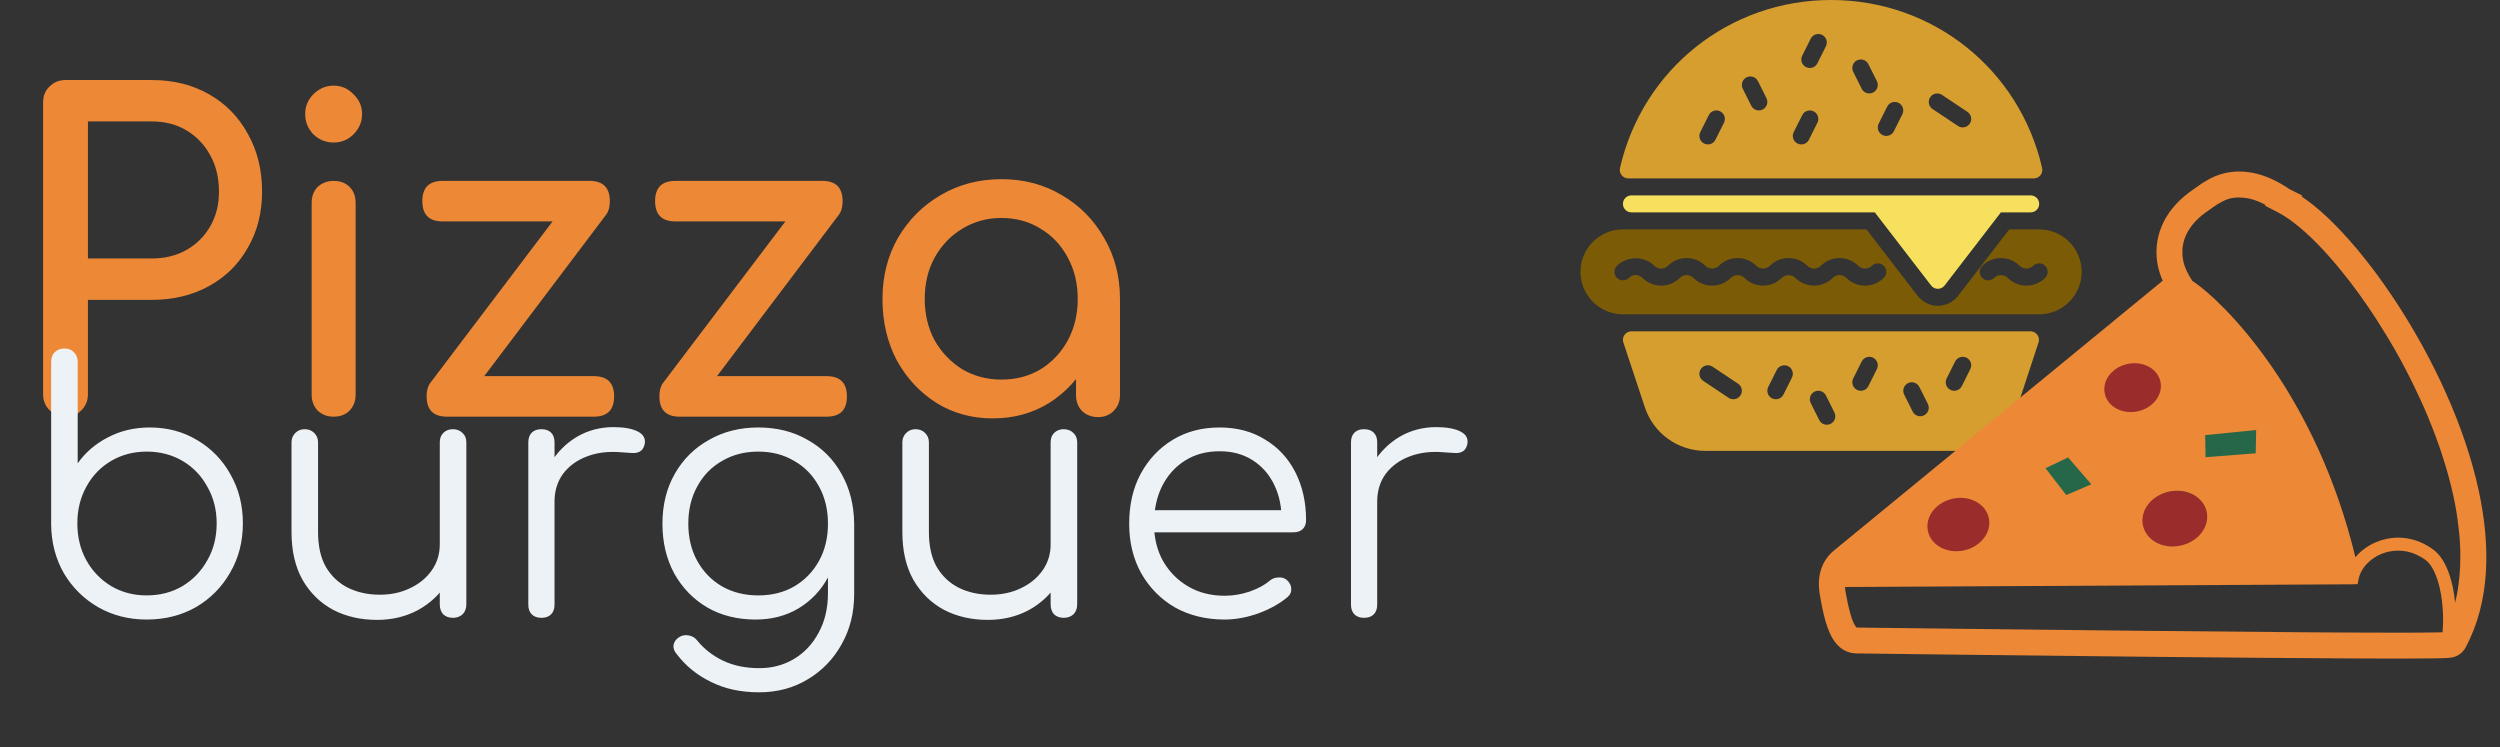 <svg width="174" height="52" viewBox="0 0 174 52" fill="none" xmlns="http://www.w3.org/2000/svg">
<rect x="0" y="0" width="174" height="52" fill="#333333" stroke="none"/>
<path d="M138.971 13.599H130.779H113.547C113.221 13.599 112.956 13.863 112.956 14.19C112.956 14.517 113.221 14.781 113.547 14.781H130.487L134.406 19.872C134.518 20.017 134.691 20.102 134.874 20.102C135.058 20.102 135.231 20.017 135.343 19.872L139.262 14.781H141.336C141.663 14.781 141.927 14.517 141.927 14.19C141.927 13.863 141.663 13.599 141.336 13.599H138.971Z" fill="#F6E05E"/>
<path d="M113.327 12.416H141.556C141.737 12.416 141.906 12.334 142.019 12.193C142.131 12.053 142.173 11.868 142.132 11.693C140.552 4.808 134.511 0 127.442 0C120.372 0 114.331 4.808 112.751 11.693C112.711 11.868 112.752 12.052 112.865 12.193C112.977 12.335 113.147 12.416 113.327 12.416ZM134.341 6.767C134.521 6.495 134.888 6.422 135.161 6.603L136.934 7.786C137.206 7.967 137.279 8.334 137.098 8.606C136.984 8.777 136.797 8.869 136.606 8.869C136.493 8.869 136.379 8.836 136.278 8.769L134.504 7.587C134.233 7.405 134.16 7.039 134.341 6.767ZM130.756 8.604L131.347 7.422C131.493 7.13 131.847 7.012 132.141 7.158C132.433 7.304 132.551 7.659 132.405 7.951L131.814 9.134C131.71 9.341 131.501 9.461 131.284 9.461C131.195 9.461 131.105 9.44 131.02 9.399C130.729 9.251 130.61 8.897 130.756 8.604ZM129.247 4.201C129.54 4.056 129.894 4.174 130.04 4.465L130.632 5.648C130.778 5.94 130.659 6.295 130.367 6.441C130.282 6.483 130.192 6.503 130.104 6.503C129.887 6.503 129.678 6.384 129.574 6.176L128.983 4.994C128.836 4.702 128.955 4.347 129.247 4.201ZM125.435 3.874L126.026 2.692C126.172 2.4 126.527 2.283 126.819 2.428C127.111 2.574 127.23 2.929 127.084 3.221L126.492 4.404C126.389 4.611 126.18 4.731 125.963 4.731C125.874 4.731 125.783 4.71 125.699 4.669C125.407 4.521 125.289 4.167 125.435 3.874ZM124.843 9.196L125.435 8.013C125.581 7.722 125.935 7.603 126.228 7.749C126.52 7.895 126.638 8.25 126.492 8.542L125.901 9.725C125.798 9.932 125.589 10.052 125.371 10.052C125.283 10.052 125.192 10.032 125.108 9.99C124.816 9.843 124.697 9.488 124.843 9.196ZM121.561 5.383C121.853 5.238 122.208 5.356 122.354 5.648L122.945 6.83C123.091 7.122 122.973 7.478 122.681 7.624C122.596 7.666 122.506 7.686 122.417 7.686C122.2 7.686 121.992 7.566 121.888 7.359L121.296 6.176C121.15 5.885 121.269 5.529 121.561 5.383ZM118.34 9.196L118.931 8.013C119.077 7.722 119.431 7.603 119.724 7.749C120.016 7.895 120.135 8.25 119.989 8.542L119.397 9.725C119.294 9.932 119.085 10.052 118.868 10.052C118.779 10.052 118.688 10.032 118.604 9.99C118.312 9.843 118.194 9.488 118.34 9.196Z" fill="#D69E2E"/>
<path d="M141.32 23.059H113.547C113.358 23.059 113.179 23.15 113.068 23.303C112.957 23.458 112.926 23.656 112.986 23.836L114.478 28.34C115.08 30.159 116.772 31.381 118.688 31.381H136.189C138.109 31.381 139.802 30.156 140.402 28.332L141.882 23.835C141.942 23.655 141.91 23.457 141.799 23.304C141.688 23.151 141.51 23.059 141.32 23.059ZM121.134 27.526C121.02 27.697 120.833 27.789 120.642 27.789C120.53 27.789 120.415 27.756 120.314 27.689L118.541 26.507C118.269 26.325 118.196 25.959 118.377 25.687C118.558 25.415 118.924 25.341 119.197 25.523L120.971 26.706C121.242 26.887 121.315 27.254 121.134 27.526ZM124.719 26.279L124.128 27.462C124.024 27.669 123.816 27.789 123.598 27.789C123.509 27.789 123.419 27.769 123.334 27.727C123.042 27.581 122.924 27.225 123.07 26.933L123.661 25.751C123.807 25.459 124.162 25.341 124.455 25.486C124.746 25.632 124.865 25.987 124.719 26.279ZM127.411 29.5C127.325 29.542 127.236 29.562 127.147 29.562C126.93 29.562 126.721 29.442 126.617 29.235L126.026 28.052C125.88 27.76 125.998 27.405 126.29 27.259C126.583 27.113 126.938 27.231 127.084 27.523L127.675 28.706C127.821 28.999 127.703 29.354 127.411 29.5ZM130.632 25.688L130.04 26.87C129.937 27.078 129.728 27.198 129.511 27.198C129.422 27.198 129.331 27.177 129.247 27.135C128.955 26.989 128.837 26.634 128.983 26.342L129.574 25.159C129.72 24.868 130.074 24.75 130.367 24.895C130.659 25.041 130.778 25.396 130.632 25.688ZM133.914 28.909C133.829 28.951 133.739 28.971 133.651 28.971C133.434 28.971 133.225 28.851 133.121 28.644L132.53 27.461C132.384 27.169 132.502 26.814 132.794 26.668C133.087 26.523 133.441 26.64 133.587 26.932L134.179 28.114C134.325 28.408 134.206 28.762 133.914 28.909ZM137.135 25.688L136.544 26.87C136.441 27.078 136.232 27.198 136.014 27.198C135.926 27.198 135.835 27.177 135.751 27.135C135.459 26.989 135.34 26.634 135.486 26.342L136.078 25.159C136.224 24.868 136.578 24.75 136.871 24.895C137.163 25.041 137.281 25.396 137.135 25.688Z" fill="#D69E2E"/>
<path d="M141.927 15.964H139.845L136.28 20.593C135.945 21.027 135.42 21.285 134.875 21.285C134.33 21.285 133.804 21.027 133.471 20.595L129.906 15.964H112.956C111.326 15.964 110 17.29 110 18.92C110 20.55 111.326 21.876 112.956 21.876H141.927C143.558 21.876 144.884 20.55 144.884 18.92C144.884 17.29 143.558 15.964 141.927 15.964ZM131.112 19.338C130.763 19.687 130.299 19.879 129.807 19.879C129.314 19.879 128.851 19.687 128.502 19.338C128.243 19.079 127.823 19.079 127.564 19.338C126.845 20.058 125.674 20.058 124.954 19.338C124.703 19.087 124.268 19.087 124.017 19.338C123.297 20.058 122.127 20.058 121.407 19.338C121.156 19.087 120.721 19.087 120.469 19.338C119.75 20.058 118.579 20.058 117.859 19.338C117.601 19.079 117.181 19.079 116.922 19.338C116.202 20.058 115.032 20.058 114.312 19.338C114.053 19.079 113.633 19.079 113.374 19.338C113.143 19.569 112.769 19.569 112.538 19.338C112.307 19.107 112.307 18.733 112.538 18.502C113.236 17.804 114.45 17.804 115.148 18.502C115.407 18.761 115.827 18.761 116.086 18.502C116.805 17.782 117.976 17.782 118.696 18.502C118.947 18.753 119.382 18.753 119.633 18.502C120.353 17.782 121.523 17.782 122.243 18.502C122.494 18.753 122.929 18.753 123.181 18.502C123.9 17.782 125.071 17.782 125.791 18.502C126.049 18.761 126.469 18.761 126.728 18.502C127.448 17.782 128.618 17.782 129.338 18.502C129.597 18.761 130.017 18.761 130.276 18.502C130.507 18.271 130.881 18.271 131.112 18.502C131.343 18.733 131.343 19.107 131.112 19.338ZM142.345 19.338C141.986 19.698 141.513 19.878 141.041 19.878C140.568 19.878 140.095 19.698 139.736 19.338C139.484 19.087 139.049 19.087 138.798 19.338C138.567 19.569 138.193 19.569 137.962 19.338C137.731 19.107 137.731 18.733 137.962 18.502C138.682 17.782 139.852 17.782 140.572 18.502C140.823 18.753 141.258 18.753 141.509 18.502C141.741 18.271 142.114 18.271 142.345 18.502C142.577 18.733 142.577 19.107 142.345 19.338Z" fill="#7C5B06"/>
<ellipse cx="136.199" cy="36.45" rx="2.326" ry="1.938" transform="rotate(-7 136.199 36.45)" fill="#9B2C2C"/>
<ellipse cx="151.387" cy="36.108" rx="2.326" ry="1.938" transform="rotate(-7 151.387 36.108)" fill="#9B2C2C"/>
<ellipse cx="148.335" cy="27.15" rx="2.326" ry="1.938" transform="rotate(-7 148.335 27.15)" fill="#9B2C2C"/>
<rect x="141.788" y="31.078" width="16.279" height="3.876" transform="rotate(-7 141.788 31.078)" fill="#276749"/>
<path d="M172.528 34.185C171.544 29.617 169.335 24.975 166.863 21.168L166.107 21.66L166.862 21.168C165.625 19.264 164.321 17.574 163.05 16.205C162.075 15.159 161.128 14.304 160.198 13.679L160.241 13.613L159.378 13.181L159.269 13.111C159.197 13.063 159.104 13.003 159.002 12.94L158.995 12.935C158.634 12.714 158.08 12.4 157.384 12.181C156.691 11.963 155.837 11.841 154.912 12.034L154.907 12.035C154.397 12.144 153.885 12.359 153.398 12.677L153.385 12.679L153.238 12.779L153.218 12.79L152.449 13.33L152.446 13.332L152.425 13.347C151.493 14.028 150.817 14.857 150.441 15.773L150.443 15.771C150.063 16.687 150.004 17.658 150.198 18.557C150.272 18.898 150.388 19.224 150.525 19.538L127.625 38.331C127.105 38.758 126.804 39.325 126.678 39.88C126.554 40.419 126.578 40.941 126.662 41.406C126.713 41.69 126.775 42.043 126.854 42.414C126.969 42.941 127.109 43.508 127.345 44.041L127.345 44.044C127.462 44.301 127.617 44.593 127.865 44.864C128.004 45.015 128.176 45.16 128.397 45.277C128.615 45.392 128.887 45.474 129.186 45.476L129.187 45.477C129.263 45.479 139.271 45.608 149.413 45.71C154.5 45.762 159.62 45.807 163.533 45.826C165.489 45.834 167.144 45.838 168.348 45.831C168.95 45.829 169.44 45.823 169.802 45.815C169.98 45.811 170.131 45.807 170.262 45.799L170.319 45.796L170.27 45.798C170.359 45.793 170.492 45.791 170.666 45.757L170.708 45.748L170.815 45.717L170.873 45.7L171.004 45.641L171.057 45.617L171.108 45.585C171.118 45.581 171.197 45.535 171.277 45.467C171.36 45.398 171.443 45.309 171.513 45.215L171.526 45.196L171.557 45.15L171.573 45.125L171.603 45.071L171.63 45.021L171.606 45.065C173.32 41.863 173.345 38.015 172.528 34.185ZM152.62 34.411C153.095 34.654 153.471 35.076 153.586 35.619C153.703 36.161 153.534 36.7 153.2 37.116C152.865 37.535 152.363 37.846 151.77 37.974C151.177 38.101 150.592 38.023 150.116 37.778C149.64 37.535 149.265 37.112 149.15 36.571C149.033 36.029 149.202 35.489 149.536 35.073C149.871 34.655 150.371 34.344 150.964 34.217C151.558 34.09 152.143 34.168 152.62 34.411ZM146.832 26.077C147.124 25.712 147.561 25.44 148.076 25.331C148.592 25.22 149.101 25.287 149.518 25.502C149.933 25.713 150.264 26.085 150.367 26.563C150.469 27.041 150.321 27.515 150.028 27.879C149.736 28.245 149.299 28.518 148.783 28.628C148.268 28.738 147.758 28.67 147.341 28.455C146.925 28.244 146.595 27.872 146.493 27.394C146.39 26.917 146.539 26.442 146.832 26.077ZM143.94 31.837L145.557 33.706L143.814 34.459L142.548 32.822L142.366 32.587L143.94 31.837ZM134.551 35.529C134.871 35.128 135.351 34.831 135.917 34.709C136.483 34.587 137.042 34.663 137.497 34.896C137.952 35.129 138.311 35.535 138.422 36.054C138.534 36.572 138.373 37.09 138.054 37.488C137.733 37.887 137.255 38.185 136.689 38.308C136.122 38.428 135.562 38.354 135.107 38.12C134.653 37.888 134.294 37.482 134.183 36.963C134.071 36.444 134.232 35.927 134.551 35.529ZM170.002 44.007C169.965 44.008 169.917 44.009 169.877 44.01C169.838 44.011 169.805 44.013 169.761 44.014C169.414 44.021 168.934 44.027 168.339 44.031C167.173 44.037 165.561 44.033 163.662 44.025C163.49 44.025 163.311 44.024 163.134 44.023C162.841 44.022 162.547 44.02 162.241 44.017C162.058 44.018 161.87 44.015 161.682 44.015C161.268 44.013 160.853 44.01 160.421 44.006C160.41 44.006 160.399 44.006 160.389 44.007C157.067 43.983 153.24 43.947 149.431 43.908C140.336 43.816 131.345 43.702 129.544 43.681C129.366 43.678 129.245 43.676 129.225 43.675L129.218 43.669C129.211 43.665 129.204 43.659 129.19 43.645C129.166 43.618 129.138 43.579 129.111 43.536C129.07 43.475 129.029 43.398 128.989 43.307C128.923 43.158 128.862 42.976 128.805 42.781C128.792 42.74 128.779 42.695 128.767 42.649C128.713 42.453 128.661 42.247 128.615 42.035C128.544 41.703 128.485 41.373 128.435 41.091C128.42 41.009 128.422 40.935 128.416 40.855L163.712 40.667L164.087 40.655L164.176 40.226L164.234 40.033C164.518 39.259 165.305 38.595 166.27 38.391C167.086 38.219 168 38.356 168.853 39.003C169.253 39.293 169.632 40.084 169.83 41.042C170.037 42.003 170.082 43.104 170.002 44.007ZM153.505 31.821L153.486 30.561L153.482 30.284L157.029 29.928L156.998 31.551L153.505 31.821ZM171.056 41.094C171.008 41.372 170.951 41.644 170.884 41.913C170.882 41.925 170.88 41.937 170.877 41.95C170.838 41.578 170.787 41.21 170.711 40.852C170.477 39.798 170.107 38.842 169.399 38.287C168.342 37.479 167.131 37.282 166.081 37.511C165.225 37.696 164.462 38.151 163.936 38.783C162.576 33.157 160.332 28.739 158.142 25.555C156.976 23.862 155.829 22.512 154.844 21.503C153.906 20.544 153.13 19.906 152.588 19.55C152.46 19.371 152.358 19.184 152.265 18.997C152.236 18.941 152.204 18.886 152.179 18.831C152.085 18.616 152.007 18.399 151.96 18.18C151.929 18.035 151.909 17.892 151.899 17.748C151.897 17.713 151.9 17.677 151.9 17.642C151.895 17.535 151.892 17.425 151.9 17.316C151.924 17.029 151.991 16.741 152.108 16.457L152.109 16.456C152.225 16.174 152.393 15.891 152.62 15.612C152.846 15.335 153.131 15.064 153.483 14.806L154.043 14.413L154.112 14.366L154.12 14.364L154.268 14.258C154.344 14.203 154.419 14.171 154.495 14.126C154.762 13.969 155.027 13.851 155.282 13.797C155.289 13.795 155.296 13.795 155.302 13.794C155.458 13.761 155.614 13.749 155.767 13.745C155.824 13.743 155.879 13.745 155.934 13.747C156.053 13.751 156.169 13.761 156.284 13.777C156.325 13.783 156.366 13.787 156.407 13.794C156.562 13.824 156.714 13.861 156.86 13.906C157.077 13.975 157.28 14.062 157.467 14.153C157.513 14.174 157.556 14.197 157.599 14.219C157.627 14.232 157.649 14.247 157.676 14.262L157.641 14.316L158.527 14.772C158.976 15 159.482 15.346 160.02 15.794C160.562 16.243 161.139 16.795 161.731 17.431C161.754 17.457 161.778 17.486 161.802 17.512C162.048 17.778 162.296 18.06 162.546 18.355C162.618 18.441 162.692 18.53 162.765 18.617C162.981 18.879 163.199 19.149 163.417 19.429C163.482 19.513 163.548 19.597 163.614 19.683C164.17 20.412 164.726 21.199 165.27 22.029C165.343 22.14 165.415 22.254 165.487 22.365C165.684 22.672 165.879 22.986 166.072 23.304C166.155 23.441 166.238 23.578 166.322 23.717C166.555 24.11 166.783 24.509 167.007 24.915C167.048 24.99 167.089 25.066 167.131 25.142C167.353 25.55 167.567 25.964 167.777 26.382C167.853 26.532 167.926 26.685 168.001 26.837C168.164 27.172 168.323 27.51 168.479 27.851C168.543 27.994 168.61 28.138 168.674 28.282C169.096 29.241 169.48 30.214 169.816 31.191C169.859 31.317 169.899 31.441 169.94 31.567C170.066 31.947 170.183 32.327 170.293 32.706C170.33 32.837 170.368 32.966 170.404 33.096C170.538 33.587 170.662 34.077 170.766 34.563C170.853 34.963 170.923 35.358 170.987 35.751C171.007 35.876 171.024 36 171.042 36.126C171.082 36.398 171.114 36.67 171.142 36.939C171.157 37.079 171.173 37.217 171.183 37.355C171.211 37.692 171.229 38.025 171.238 38.356C171.242 38.529 171.239 38.699 171.237 38.87C171.236 39.075 171.233 39.281 171.223 39.483C171.215 39.67 171.201 39.856 171.184 40.041C171.172 40.205 171.152 40.366 171.133 40.527C171.109 40.717 171.087 40.908 171.056 41.094Z" fill="#ED8936"/>
<path d="M4.56 29C4.12 29 3.75 28.85 3.45 28.55C3.15 28.25 3 27.88 3 27.44V7.13C3 6.67 3.15 6.3 3.45 6.02C3.75 5.72 4.12 5.57 4.56 5.57H10.56C12.06 5.57 13.39 5.9 14.55 6.56C15.71 7.22 16.61 8.14 17.25 9.32C17.91 10.48 18.24 11.82 18.24 13.34C18.24 14.8 17.91 16.1 17.25 17.24C16.61 18.38 15.71 19.27 14.55 19.91C13.39 20.55 12.06 20.87 10.56 20.87H6.12V27.44C6.12 27.88 5.97 28.25 5.67 28.55C5.39 28.85 5.02 29 4.56 29ZM6.12 17.99H10.56C11.48 17.99 12.29 17.79 12.99 17.39C13.69 16.99 14.24 16.44 14.64 15.74C15.04 15.04 15.24 14.24 15.24 13.34C15.24 12.38 15.04 11.54 14.64 10.82C14.24 10.08 13.69 9.5 12.99 9.08C12.29 8.66 11.48 8.45 10.56 8.45H6.12V17.99ZM23.221 29C22.781 29 22.411 28.86 22.111 28.58C21.831 28.28 21.691 27.91 21.691 27.47V14.12C21.691 13.66 21.831 13.29 22.111 13.01C22.411 12.73 22.781 12.59 23.221 12.59C23.681 12.59 24.051 12.73 24.331 13.01C24.611 13.29 24.751 13.66 24.751 14.12V27.47C24.751 27.91 24.611 28.28 24.331 28.58C24.051 28.86 23.681 29 23.221 29ZM23.221 9.92C22.681 9.92 22.211 9.73 21.811 9.35C21.431 8.95 21.241 8.48 21.241 7.94C21.241 7.4 21.431 6.94 21.811 6.56C22.211 6.16 22.681 5.96 23.221 5.96C23.761 5.96 24.221 6.16 24.601 6.56C25.001 6.94 25.201 7.4 25.201 7.94C25.201 8.48 25.001 8.95 24.601 9.35C24.221 9.73 23.761 9.92 23.221 9.92ZM32.004 28.43L29.964 26.63L40.164 13.16L42.174 14.96L32.004 28.43ZM31.104 29C30.164 29 29.694 28.53 29.694 27.59C29.694 26.65 30.164 26.18 31.104 26.18H41.334C42.274 26.18 42.744 26.65 42.744 27.59C42.744 28.53 42.274 29 41.334 29H31.104ZM30.804 15.41C29.864 15.41 29.394 14.94 29.394 14C29.394 13.06 29.864 12.59 30.804 12.59H41.034C41.974 12.59 42.444 13.06 42.444 14C42.444 14.94 41.974 15.41 41.034 15.41H30.804ZM48.205 28.43L46.165 26.63L56.365 13.16L58.375 14.96L48.205 28.43ZM47.305 29C46.365 29 45.895 28.53 45.895 27.59C45.895 26.65 46.365 26.18 47.305 26.18H57.535C58.475 26.18 58.945 26.65 58.945 27.59C58.945 28.53 58.475 29 57.535 29H47.305ZM47.005 15.41C46.065 15.41 45.595 14.94 45.595 14C45.595 13.06 46.065 12.59 47.005 12.59H57.235C58.175 12.59 58.645 13.06 58.645 14C58.645 14.94 58.175 15.41 57.235 15.41H47.005ZM69.1 29.12C67.641 29.12 66.331 28.76 65.171 28.04C64.01 27.3 63.09 26.31 62.41 25.07C61.751 23.81 61.42 22.39 61.42 20.81C61.42 19.23 61.781 17.81 62.501 16.55C63.24 15.29 64.231 14.3 65.471 13.58C66.731 12.84 68.141 12.47 69.701 12.47C71.26 12.47 72.66 12.84 73.9 13.58C75.141 14.3 76.121 15.29 76.841 16.55C77.581 17.81 77.951 19.23 77.951 20.81H76.781C76.781 22.39 76.441 23.81 75.76 25.07C75.1 26.31 74.191 27.3 73.031 28.04C71.871 28.76 70.561 29.12 69.1 29.12ZM69.701 26.42C70.721 26.42 71.63 26.18 72.43 25.7C73.231 25.2 73.861 24.53 74.32 23.69C74.781 22.83 75.01 21.87 75.01 20.81C75.01 19.73 74.781 18.77 74.32 17.93C73.861 17.07 73.231 16.4 72.43 15.92C71.63 15.42 70.721 15.17 69.701 15.17C68.701 15.17 67.79 15.42 66.971 15.92C66.171 16.4 65.531 17.07 65.05 17.93C64.591 18.77 64.361 19.73 64.361 20.81C64.361 21.87 64.591 22.83 65.05 23.69C65.531 24.53 66.171 25.2 66.971 25.7C67.79 26.18 68.701 26.42 69.701 26.42ZM76.421 29.03C75.981 29.03 75.611 28.89 75.311 28.61C75.031 28.31 74.891 27.94 74.891 27.5V22.91L75.46 19.73L77.951 20.81V27.5C77.951 27.94 77.8 28.31 77.501 28.61C77.221 28.89 76.861 29.03 76.421 29.03Z" fill="#ED8936"/>
<path d="M10.208 43.12C8.96 43.12 7.832 42.832 6.824 42.256C5.832 41.68 5.04 40.896 4.448 39.904C3.872 38.896 3.576 37.768 3.56 36.52V25.192C3.56 24.904 3.64 24.68 3.8 24.52C3.976 24.344 4.208 24.256 4.496 24.256C4.768 24.256 4.984 24.344 5.144 24.52C5.32 24.68 5.408 24.904 5.408 25.192V32.248C5.936 31.496 6.632 30.896 7.496 30.448C8.376 29.984 9.352 29.752 10.424 29.752C11.656 29.752 12.76 30.048 13.736 30.64C14.712 31.216 15.48 32.008 16.04 33.016C16.616 34.024 16.904 35.16 16.904 36.424C16.904 37.704 16.608 38.848 16.016 39.856C15.44 40.864 14.648 41.664 13.64 42.256C12.632 42.832 11.488 43.12 10.208 43.12ZM10.208 41.44C11.136 41.44 11.968 41.224 12.704 40.792C13.44 40.344 14.016 39.744 14.432 38.992C14.864 38.24 15.08 37.384 15.08 36.424C15.08 35.48 14.864 34.632 14.432 33.88C14.016 33.112 13.44 32.512 12.704 32.08C11.968 31.648 11.136 31.432 10.208 31.432C9.296 31.432 8.472 31.648 7.736 32.08C7 32.512 6.424 33.112 6.008 33.88C5.592 34.632 5.384 35.48 5.384 36.424C5.384 37.384 5.592 38.24 6.008 38.992C6.424 39.744 7 40.344 7.736 40.792C8.472 41.224 9.296 41.44 10.208 41.44ZM26.241 43.144C25.105 43.144 24.089 42.912 23.193 42.448C22.297 41.968 21.585 41.272 21.057 40.36C20.545 39.448 20.289 38.336 20.289 37.024V30.784C20.289 30.528 20.377 30.312 20.553 30.136C20.729 29.96 20.945 29.872 21.201 29.872C21.473 29.872 21.697 29.96 21.873 30.136C22.049 30.312 22.137 30.528 22.137 30.784V37.024C22.137 38.016 22.321 38.832 22.689 39.472C23.073 40.112 23.585 40.592 24.225 40.912C24.881 41.232 25.617 41.392 26.433 41.392C27.217 41.392 27.921 41.24 28.545 40.936C29.185 40.632 29.689 40.216 30.057 39.688C30.425 39.16 30.609 38.56 30.609 37.888H31.929C31.881 38.896 31.601 39.8 31.089 40.6C30.593 41.384 29.921 42.008 29.073 42.472C28.225 42.92 27.281 43.144 26.241 43.144ZM31.521 43C31.249 43 31.025 42.92 30.849 42.76C30.689 42.584 30.609 42.352 30.609 42.064V30.784C30.609 30.512 30.689 30.296 30.849 30.136C31.025 29.96 31.249 29.872 31.521 29.872C31.793 29.872 32.017 29.96 32.193 30.136C32.369 30.296 32.457 30.512 32.457 30.784V42.064C32.457 42.352 32.369 42.584 32.193 42.76C32.017 42.92 31.793 43 31.521 43ZM37.539 34.912C37.587 33.92 37.843 33.032 38.307 32.248C38.787 31.464 39.403 30.848 40.155 30.4C40.923 29.952 41.771 29.728 42.699 29.728C43.435 29.728 44.003 29.832 44.403 30.04C44.803 30.248 44.955 30.552 44.859 30.952C44.795 31.192 44.683 31.352 44.523 31.432C44.379 31.512 44.195 31.544 43.971 31.528C43.763 31.512 43.523 31.496 43.251 31.48C42.355 31.4 41.555 31.496 40.851 31.768C40.163 32.024 39.611 32.424 39.195 32.968C38.795 33.512 38.595 34.16 38.595 34.912H37.539ZM37.683 43C37.395 43 37.171 42.92 37.011 42.76C36.851 42.6 36.771 42.376 36.771 42.088V30.784C36.771 30.496 36.851 30.272 37.011 30.112C37.171 29.952 37.395 29.872 37.683 29.872C37.971 29.872 38.195 29.952 38.355 30.112C38.515 30.272 38.595 30.496 38.595 30.784V42.088C38.595 42.376 38.515 42.6 38.355 42.76C38.195 42.92 37.971 43 37.683 43ZM52.586 43.12C51.322 43.12 50.202 42.84 49.226 42.28C48.25 41.704 47.482 40.912 46.922 39.904C46.378 38.896 46.106 37.744 46.106 36.448C46.106 35.136 46.394 33.976 46.97 32.968C47.546 31.96 48.338 31.176 49.346 30.616C50.354 30.04 51.498 29.752 52.778 29.752C54.074 29.752 55.218 30.04 56.21 30.616C57.218 31.176 58.002 31.96 58.562 32.968C59.138 33.976 59.434 35.136 59.45 36.448L58.37 37.024C58.37 38.208 58.122 39.264 57.626 40.192C57.13 41.104 56.442 41.824 55.562 42.352C54.698 42.864 53.706 43.12 52.586 43.12ZM52.826 48.184C51.562 48.184 50.45 47.944 49.49 47.464C48.53 47 47.738 46.36 47.114 45.544C46.938 45.352 46.858 45.144 46.874 44.92C46.906 44.696 47.026 44.512 47.234 44.368C47.442 44.224 47.674 44.176 47.93 44.224C48.186 44.272 48.386 44.392 48.53 44.584C48.994 45.16 49.586 45.624 50.306 45.976C51.042 46.328 51.89 46.504 52.85 46.504C53.746 46.504 54.554 46.288 55.274 45.856C55.994 45.424 56.562 44.816 56.978 44.032C57.41 43.248 57.626 42.328 57.626 41.272V37.624L58.322 36.232L59.45 36.448V41.344C59.45 42.64 59.162 43.8 58.586 44.824C58.01 45.864 57.226 46.68 56.234 47.272C55.242 47.88 54.106 48.184 52.826 48.184ZM52.778 41.44C53.722 41.44 54.554 41.232 55.274 40.816C56.01 40.384 56.586 39.792 57.002 39.04C57.418 38.288 57.626 37.424 57.626 36.448C57.626 35.472 57.418 34.608 57.002 33.856C56.586 33.088 56.01 32.496 55.274 32.08C54.554 31.648 53.722 31.432 52.778 31.432C51.834 31.432 50.994 31.648 50.258 32.08C49.522 32.496 48.946 33.088 48.53 33.856C48.114 34.608 47.906 35.472 47.906 36.448C47.906 37.424 48.114 38.288 48.53 39.04C48.946 39.792 49.522 40.384 50.258 40.816C50.994 41.232 51.834 41.44 52.778 41.44ZM68.756 43.144C67.62 43.144 66.604 42.912 65.708 42.448C64.812 41.968 64.1 41.272 63.572 40.36C63.06 39.448 62.804 38.336 62.804 37.024V30.784C62.804 30.528 62.892 30.312 63.068 30.136C63.244 29.96 63.46 29.872 63.716 29.872C63.988 29.872 64.212 29.96 64.388 30.136C64.564 30.312 64.652 30.528 64.652 30.784V37.024C64.652 38.016 64.836 38.832 65.204 39.472C65.588 40.112 66.1 40.592 66.74 40.912C67.396 41.232 68.132 41.392 68.948 41.392C69.732 41.392 70.436 41.24 71.06 40.936C71.7 40.632 72.204 40.216 72.572 39.688C72.94 39.16 73.124 38.56 73.124 37.888H74.444C74.396 38.896 74.116 39.8 73.604 40.6C73.108 41.384 72.436 42.008 71.588 42.472C70.74 42.92 69.796 43.144 68.756 43.144ZM74.036 43C73.764 43 73.54 42.92 73.364 42.76C73.204 42.584 73.124 42.352 73.124 42.064V30.784C73.124 30.512 73.204 30.296 73.364 30.136C73.54 29.96 73.764 29.872 74.036 29.872C74.308 29.872 74.532 29.96 74.708 30.136C74.884 30.296 74.972 30.512 74.972 30.784V42.064C74.972 42.352 74.884 42.584 74.708 42.76C74.532 42.92 74.308 43 74.036 43ZM85.239 43.12C83.943 43.12 82.791 42.84 81.783 42.28C80.791 41.704 80.007 40.912 79.431 39.904C78.871 38.896 78.591 37.744 78.591 36.448C78.591 35.136 78.855 33.984 79.383 32.992C79.927 31.984 80.671 31.192 81.615 30.616C82.559 30.04 83.647 29.752 84.879 29.752C86.095 29.752 87.151 30.032 88.047 30.592C88.959 31.136 89.663 31.896 90.159 32.872C90.655 33.848 90.903 34.96 90.903 36.208C90.903 36.464 90.823 36.672 90.663 36.832C90.503 36.976 90.295 37.048 90.039 37.048H79.839V35.512H90.231L89.199 36.256C89.215 35.328 89.047 34.496 88.695 33.76C88.343 33.024 87.839 32.448 87.183 32.032C86.543 31.616 85.775 31.408 84.879 31.408C83.967 31.408 83.167 31.624 82.479 32.056C81.791 32.488 81.255 33.088 80.871 33.856C80.503 34.608 80.319 35.472 80.319 36.448C80.319 37.424 80.527 38.288 80.943 39.04C81.375 39.792 81.959 40.384 82.695 40.816C83.431 41.248 84.279 41.464 85.239 41.464C85.815 41.464 86.391 41.368 86.967 41.176C87.559 40.968 88.031 40.712 88.383 40.408C88.559 40.264 88.759 40.192 88.983 40.192C89.207 40.176 89.399 40.232 89.559 40.36C89.767 40.552 89.871 40.76 89.871 40.984C89.887 41.208 89.799 41.4 89.607 41.56C89.079 42.008 88.407 42.384 87.591 42.688C86.775 42.976 85.991 43.12 85.239 43.12ZM94.797 34.912C94.845 33.92 95.101 33.032 95.565 32.248C96.045 31.464 96.661 30.848 97.413 30.4C98.181 29.952 99.029 29.728 99.957 29.728C100.693 29.728 101.261 29.832 101.661 30.04C102.061 30.248 102.213 30.552 102.117 30.952C102.053 31.192 101.941 31.352 101.781 31.432C101.637 31.512 101.453 31.544 101.229 31.528C101.021 31.512 100.781 31.496 100.509 31.48C99.613 31.4 98.813 31.496 98.109 31.768C97.421 32.024 96.869 32.424 96.453 32.968C96.053 33.512 95.853 34.16 95.853 34.912H94.797ZM94.941 43C94.653 43 94.429 42.92 94.269 42.76C94.109 42.6 94.029 42.376 94.029 42.088V30.784C94.029 30.496 94.109 30.272 94.269 30.112C94.429 29.952 94.653 29.872 94.941 29.872C95.229 29.872 95.453 29.952 95.613 30.112C95.773 30.272 95.853 30.496 95.853 30.784V42.088C95.853 42.376 95.773 42.6 95.613 42.76C95.453 42.92 95.229 43 94.941 43Z" fill="#EDF2F7"/>
</svg>
